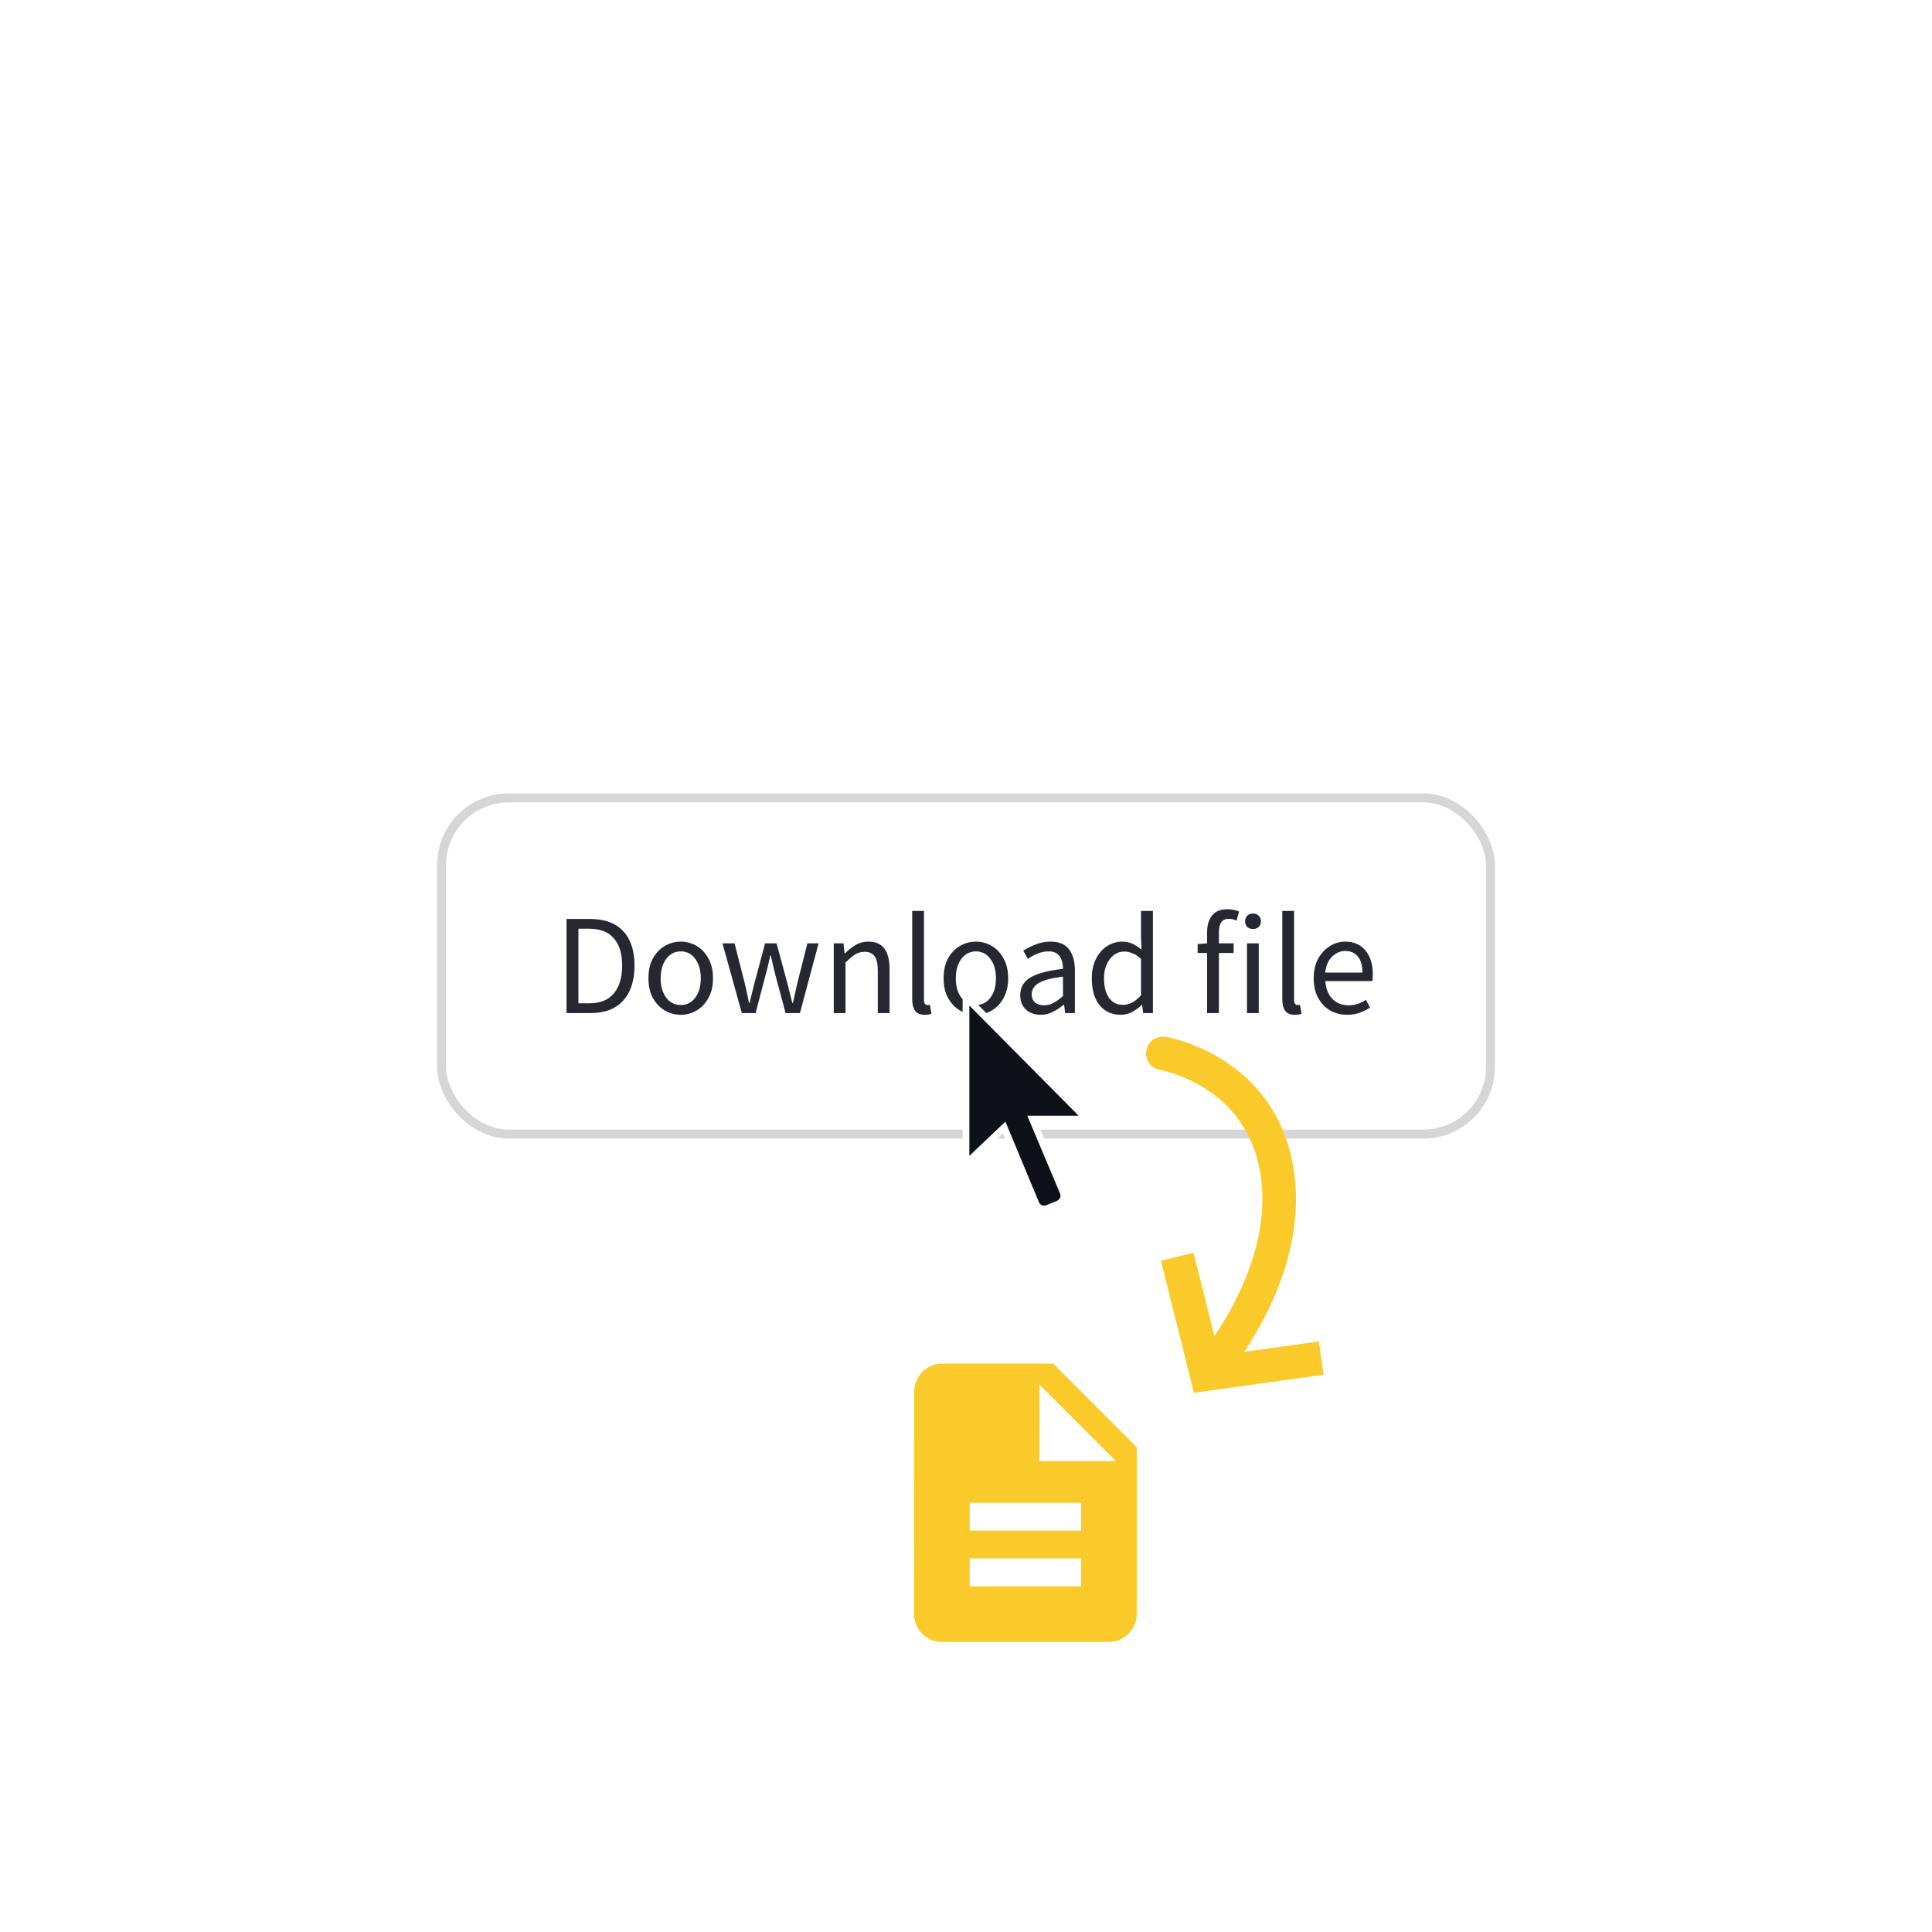 <svg width="862" height="862" viewBox="0 0 862 862" fill="none" xmlns="http://www.w3.org/2000/svg">
<rect width="862" height="862" fill="white"/>
<rect x="197" y="356" width="468" height="150" rx="30" stroke="#D6D6D8" stroke-width="4"/>
<path d="M252.76 452V410.016H263.256C269.741 410.016 274.669 411.829 278.04 415.456C281.411 419.04 283.096 424.16 283.096 430.816C283.096 437.515 281.411 442.72 278.04 446.432C274.712 450.144 269.869 452 263.512 452H252.76ZM258.072 447.648H262.872C267.779 447.648 271.448 446.176 273.88 443.232C276.355 440.245 277.592 436.107 277.592 430.816C277.592 425.525 276.355 421.472 273.88 418.656C271.448 415.797 267.779 414.368 262.872 414.368H258.072V447.648ZM303.719 452.768C301.202 452.768 298.834 452.128 296.615 450.848C294.439 449.568 292.668 447.712 291.303 445.28C289.98 442.848 289.319 439.925 289.319 436.512C289.319 433.013 289.98 430.048 291.303 427.616C292.668 425.184 294.439 423.328 296.615 422.048C298.834 420.768 301.202 420.128 303.719 420.128C306.279 420.128 308.647 420.768 310.823 422.048C312.999 423.328 314.748 425.184 316.071 427.616C317.436 430.048 318.119 433.013 318.119 436.512C318.119 439.925 317.436 442.848 316.071 445.28C314.748 447.712 312.999 449.568 310.823 450.848C308.647 452.128 306.279 452.768 303.719 452.768ZM303.719 448.416C306.407 448.416 308.562 447.328 310.183 445.152C311.847 442.933 312.679 440.053 312.679 436.512C312.679 432.928 311.847 430.027 310.183 427.808C308.562 425.589 306.407 424.48 303.719 424.48C301.074 424.48 298.919 425.589 297.255 427.808C295.591 430.027 294.759 432.928 294.759 436.512C294.759 440.053 295.591 442.933 297.255 445.152C298.919 447.328 301.074 448.416 303.719 448.416ZM330.989 452L322.349 420.896H327.725L332.333 438.88C332.674 440.331 332.994 441.781 333.293 443.232C333.591 444.64 333.89 446.069 334.189 447.52H334.445C334.786 446.069 335.127 444.64 335.469 443.232C335.81 441.781 336.173 440.331 336.557 438.88L341.357 420.896H346.477L351.341 438.88C351.725 440.331 352.087 441.781 352.429 443.232C352.813 444.64 353.175 446.069 353.517 447.52H353.773C354.114 446.069 354.434 444.64 354.733 443.232C355.074 441.781 355.394 440.331 355.693 438.88L360.237 420.896H365.229L356.909 452H350.509L346.029 435.296C345.645 433.803 345.282 432.331 344.941 430.88C344.642 429.429 344.301 427.915 343.917 426.336H343.661C343.319 427.915 342.978 429.451 342.637 430.944C342.295 432.395 341.911 433.867 341.485 435.36L337.133 452H330.989ZM371.998 452V420.896H376.35L376.798 425.376H376.99C378.483 423.883 380.062 422.645 381.726 421.664C383.39 420.64 385.289 420.128 387.422 420.128C390.707 420.128 393.097 421.173 394.59 423.264C396.126 425.312 396.894 428.32 396.894 432.288V452H391.646V432.992C391.646 430.091 391.177 427.979 390.238 426.656C389.299 425.333 387.806 424.672 385.758 424.672C384.179 424.672 382.75 425.077 381.47 425.888C380.233 426.699 378.825 427.893 377.246 429.472V452H371.998ZM412.566 452.768C410.603 452.768 409.174 452.171 408.278 450.976C407.425 449.739 406.998 447.989 406.998 445.728V406.432H412.246V446.112C412.246 446.923 412.395 447.52 412.694 447.904C412.993 448.245 413.334 448.416 413.718 448.416C413.889 448.416 414.038 448.416 414.166 448.416C414.337 448.373 414.571 448.331 414.87 448.288L415.574 452.256C415.233 452.427 414.827 452.555 414.358 452.64C413.889 452.725 413.291 452.768 412.566 452.768ZM435.407 452.768C432.889 452.768 430.521 452.128 428.303 450.848C426.127 449.568 424.356 447.712 422.991 445.28C421.668 442.848 421.007 439.925 421.007 436.512C421.007 433.013 421.668 430.048 422.991 427.616C424.356 425.184 426.127 423.328 428.303 422.048C430.521 420.768 432.889 420.128 435.407 420.128C437.967 420.128 440.335 420.768 442.511 422.048C444.687 423.328 446.436 425.184 447.759 427.616C449.124 430.048 449.807 433.013 449.807 436.512C449.807 439.925 449.124 442.848 447.759 445.28C446.436 447.712 444.687 449.568 442.511 450.848C440.335 452.128 437.967 452.768 435.407 452.768ZM435.407 448.416C438.095 448.416 440.249 447.328 441.871 445.152C443.535 442.933 444.367 440.053 444.367 436.512C444.367 432.928 443.535 430.027 441.871 427.808C440.249 425.589 438.095 424.48 435.407 424.48C432.761 424.48 430.607 425.589 428.943 427.808C427.279 430.027 426.447 432.928 426.447 436.512C426.447 440.053 427.279 442.933 428.943 445.152C430.607 447.328 432.761 448.416 435.407 448.416ZM464.291 452.768C461.688 452.768 459.512 452 457.763 450.464C456.056 448.885 455.203 446.709 455.203 443.936C455.203 440.523 456.718 437.92 459.747 436.128C462.819 434.293 467.662 433.013 474.275 432.288C474.275 430.965 474.083 429.707 473.699 428.512C473.358 427.317 472.718 426.357 471.779 425.632C470.883 424.864 469.582 424.48 467.875 424.48C466.083 424.48 464.398 424.821 462.819 425.504C461.24 426.187 459.832 426.955 458.595 427.808L456.547 424.16C457.998 423.221 459.768 422.325 461.859 421.472C463.992 420.576 466.296 420.128 468.771 420.128C472.568 420.128 475.32 421.301 477.027 423.648C478.734 425.952 479.587 429.045 479.587 432.928V452H475.235L474.787 448.288H474.595C473.144 449.483 471.544 450.528 469.795 451.424C468.088 452.32 466.254 452.768 464.291 452.768ZM465.827 448.544C467.32 448.544 468.728 448.181 470.051 447.456C471.374 446.731 472.782 445.707 474.275 444.384V435.744C469.112 436.384 465.486 437.344 463.395 438.624C461.347 439.904 460.323 441.547 460.323 443.552C460.323 445.301 460.856 446.581 461.923 447.392C462.99 448.16 464.291 448.544 465.827 448.544ZM499.997 452.768C496.114 452.768 493 451.36 490.653 448.544C488.306 445.685 487.133 441.675 487.133 436.512C487.133 433.141 487.752 430.24 488.989 427.808C490.269 425.333 491.933 423.435 493.981 422.112C496.072 420.789 498.29 420.128 500.637 420.128C502.429 420.128 503.986 420.448 505.309 421.088C506.632 421.728 507.976 422.603 509.341 423.712L509.085 418.4V406.432H514.397V452H510.045L509.597 448.352H509.405C508.21 449.547 506.802 450.592 505.181 451.488C503.56 452.341 501.832 452.768 499.997 452.768ZM501.149 448.352C503.88 448.352 506.525 446.923 509.085 444.064V427.808C507.762 426.613 506.482 425.781 505.245 425.312C504.05 424.8 502.813 424.544 501.533 424.544C499.869 424.544 498.354 425.056 496.989 426.08C495.666 427.061 494.6 428.448 493.789 430.24C492.978 431.989 492.573 434.059 492.573 436.448C492.573 440.16 493.32 443.083 494.813 445.216C496.306 447.307 498.418 448.352 501.149 448.352ZM538.582 452V425.184H534.358V421.216L538.582 420.896V415.968C538.582 412.811 539.307 410.315 540.758 408.48C542.251 406.603 544.555 405.664 547.67 405.664C548.651 405.664 549.59 405.771 550.486 405.984C551.382 406.155 552.171 406.389 552.854 406.688L551.702 410.72C550.55 410.208 549.376 409.952 548.182 409.952C545.28 409.952 543.83 411.957 543.83 415.968V420.896H550.422V425.184H543.83V452H538.582ZM556.373 452V420.896H561.621V452H556.373ZM559.061 414.496C558.037 414.496 557.184 414.197 556.501 413.6C555.861 412.96 555.541 412.107 555.541 411.04C555.541 410.016 555.861 409.184 556.501 408.544C557.184 407.904 558.037 407.584 559.061 407.584C560.085 407.584 560.917 407.904 561.557 408.544C562.24 409.184 562.581 410.016 562.581 411.04C562.581 412.107 562.24 412.96 561.557 413.6C560.917 414.197 560.085 414.496 559.061 414.496ZM577.691 452.768C575.728 452.768 574.299 452.171 573.403 450.976C572.55 449.739 572.123 447.989 572.123 445.728V406.432H577.371V446.112C577.371 446.923 577.52 447.52 577.819 447.904C578.118 448.245 578.459 448.416 578.843 448.416C579.014 448.416 579.163 448.416 579.291 448.416C579.462 448.373 579.696 448.331 579.995 448.288L580.699 452.256C580.358 452.427 579.952 452.555 579.483 452.64C579.014 452.725 578.416 452.768 577.691 452.768ZM601.044 452.768C598.27 452.768 595.753 452.128 593.492 450.848C591.23 449.525 589.438 447.648 588.116 445.216C586.793 442.784 586.132 439.883 586.132 436.512C586.132 433.099 586.793 430.176 588.116 427.744C589.481 425.312 591.23 423.435 593.364 422.112C595.497 420.789 597.737 420.128 600.083 420.128C604.052 420.128 607.102 421.451 609.236 424.096C611.412 426.741 612.5 430.283 612.5 434.72C612.5 435.275 612.478 435.829 612.436 436.384C612.436 436.896 612.393 437.344 612.308 437.728H591.316C591.529 441.013 592.553 443.637 594.388 445.6C596.265 447.563 598.697 448.544 601.684 448.544C603.177 448.544 604.542 448.331 605.78 447.904C607.06 447.435 608.276 446.837 609.428 446.112L611.284 449.568C609.961 450.421 608.446 451.168 606.74 451.808C605.076 452.448 603.177 452.768 601.044 452.768ZM591.252 433.952H607.892C607.892 430.795 607.209 428.405 605.844 426.784C604.521 425.12 602.644 424.288 600.212 424.288C598.036 424.288 596.073 425.141 594.324 426.848C592.617 428.512 591.593 430.88 591.252 433.952Z" fill="#262730"/>
<rect x="716.401" y="241.302" width="116.445" height="85.331" fill="white"/>
<g clip-path="url(#clip0_22_88)">
<path d="M469.917 608.417H420.25C413.421 608.417 407.896 614.004 407.896 620.833L407.833 720.167C407.833 726.996 413.359 732.583 420.188 732.583H494.75C501.579 732.583 507.167 726.996 507.167 720.167V645.667L469.917 608.417ZM482.334 707.75H432.667V695.333H482.334V707.75ZM482.334 682.917H432.667V670.5H482.334V682.917ZM463.709 651.875V617.729L497.854 651.875H463.709Z" fill="#FACA2B"/>
</g>
<path d="M520.031 462.596C515.942 461.935 512.091 464.713 511.43 468.802C510.768 472.891 513.547 476.742 517.636 477.404L520.031 462.596ZM538.34 613.064L531.064 614.883L532.699 621.424L539.376 620.492L538.34 613.064ZM518.833 470C517.636 477.404 517.632 477.403 517.629 477.403C517.628 477.402 517.625 477.402 517.623 477.402C517.62 477.401 517.617 477.401 517.615 477.4C517.61 477.4 517.608 477.399 517.609 477.399C517.611 477.4 517.623 477.402 517.645 477.406C517.688 477.413 517.772 477.429 517.893 477.452C518.135 477.5 518.526 477.581 519.046 477.702C520.087 477.946 521.637 478.353 523.542 478.979C527.368 480.237 532.532 482.351 537.857 485.755C548.372 492.477 559.574 504.211 562.539 524.969L577.388 522.848C573.68 496.891 559.316 481.67 545.935 473.117C539.312 468.883 532.944 466.28 528.226 464.729C525.859 463.951 523.884 463.43 522.468 463.098C521.759 462.932 521.188 462.813 520.776 462.732C520.57 462.692 520.403 462.661 520.278 462.639C520.215 462.627 520.163 462.618 520.122 462.611C520.102 462.608 520.084 462.605 520.069 462.602C520.061 462.601 520.054 462.6 520.048 462.599C520.045 462.598 520.041 462.598 520.039 462.598C520.035 462.597 520.031 462.596 518.833 470ZM562.539 524.969C565.555 546.079 558.426 566.685 550.031 582.485C545.874 590.31 541.51 596.758 538.192 601.24C536.536 603.477 535.149 605.212 534.191 606.372C533.712 606.952 533.34 607.387 533.097 607.668C532.975 607.809 532.886 607.911 532.831 607.973C532.803 608.004 532.784 608.025 532.774 608.036C532.769 608.042 532.767 608.045 532.766 608.046C532.766 608.046 532.766 608.045 532.767 608.044C532.768 608.044 532.769 608.043 532.769 608.042C532.77 608.041 532.772 608.039 538.34 613.064C543.908 618.089 543.91 618.087 543.912 618.085C543.912 618.084 543.914 618.081 543.916 618.08C543.919 618.076 543.923 618.072 543.927 618.067C543.936 618.057 543.947 618.045 543.961 618.03C543.988 618 544.024 617.959 544.068 617.909C544.158 617.807 544.282 617.665 544.44 617.484C544.754 617.12 545.199 616.598 545.754 615.926C546.864 614.583 548.417 612.637 550.247 610.165C553.901 605.23 558.695 598.148 563.278 589.524C572.363 572.425 581.046 548.453 577.388 522.848L562.539 524.969ZM545.616 611.245L532.532 558.911L517.98 562.549L531.064 614.883L545.616 611.245ZM539.376 620.492L590.521 613.356L588.448 598.499L537.303 605.636L539.376 620.492Z" fill="#FACA2B"/>
<g filter="url(#filter0_d_22_88)">
<path d="M484.865 495.303L431 441V515.181L448.031 499.025L462.165 532.971C463.012 535.007 465.347 535.972 467.385 535.13L472.178 533.149C474.229 532.301 475.197 529.946 474.336 527.9L460.607 495.303H484.865Z" fill="#0E1117" stroke="white" stroke-width="3"/>
</g>
<defs>
<filter id="filter0_d_22_88" x="421.5" y="433.358" width="74.966" height="115.577" filterUnits="userSpaceOnUse" color-interpolation-filters="sRGB">
<feFlood flood-opacity="0" result="BackgroundImageFix"/>
<feColorMatrix in="SourceAlpha" type="matrix" values="0 0 0 0 0 0 0 0 0 0 0 0 0 0 0 0 0 0 127 0" result="hardAlpha"/>
<feOffset dy="4"/>
<feGaussianBlur stdDeviation="4"/>
<feComposite in2="hardAlpha" operator="out"/>
<feColorMatrix type="matrix" values="0 0 0 0 0 0 0 0 0 0 0 0 0 0 0 0 0 0 0.25 0"/>
<feBlend mode="normal" in2="BackgroundImageFix" result="effect1_dropShadow_22_88"/>
<feBlend mode="normal" in="SourceGraphic" in2="effect1_dropShadow_22_88" result="shape"/>
</filter>
<clipPath id="clip0_22_88">
<rect width="149" height="149" fill="white" transform="translate(383 596)"/>
</clipPath>
</defs>
</svg>
